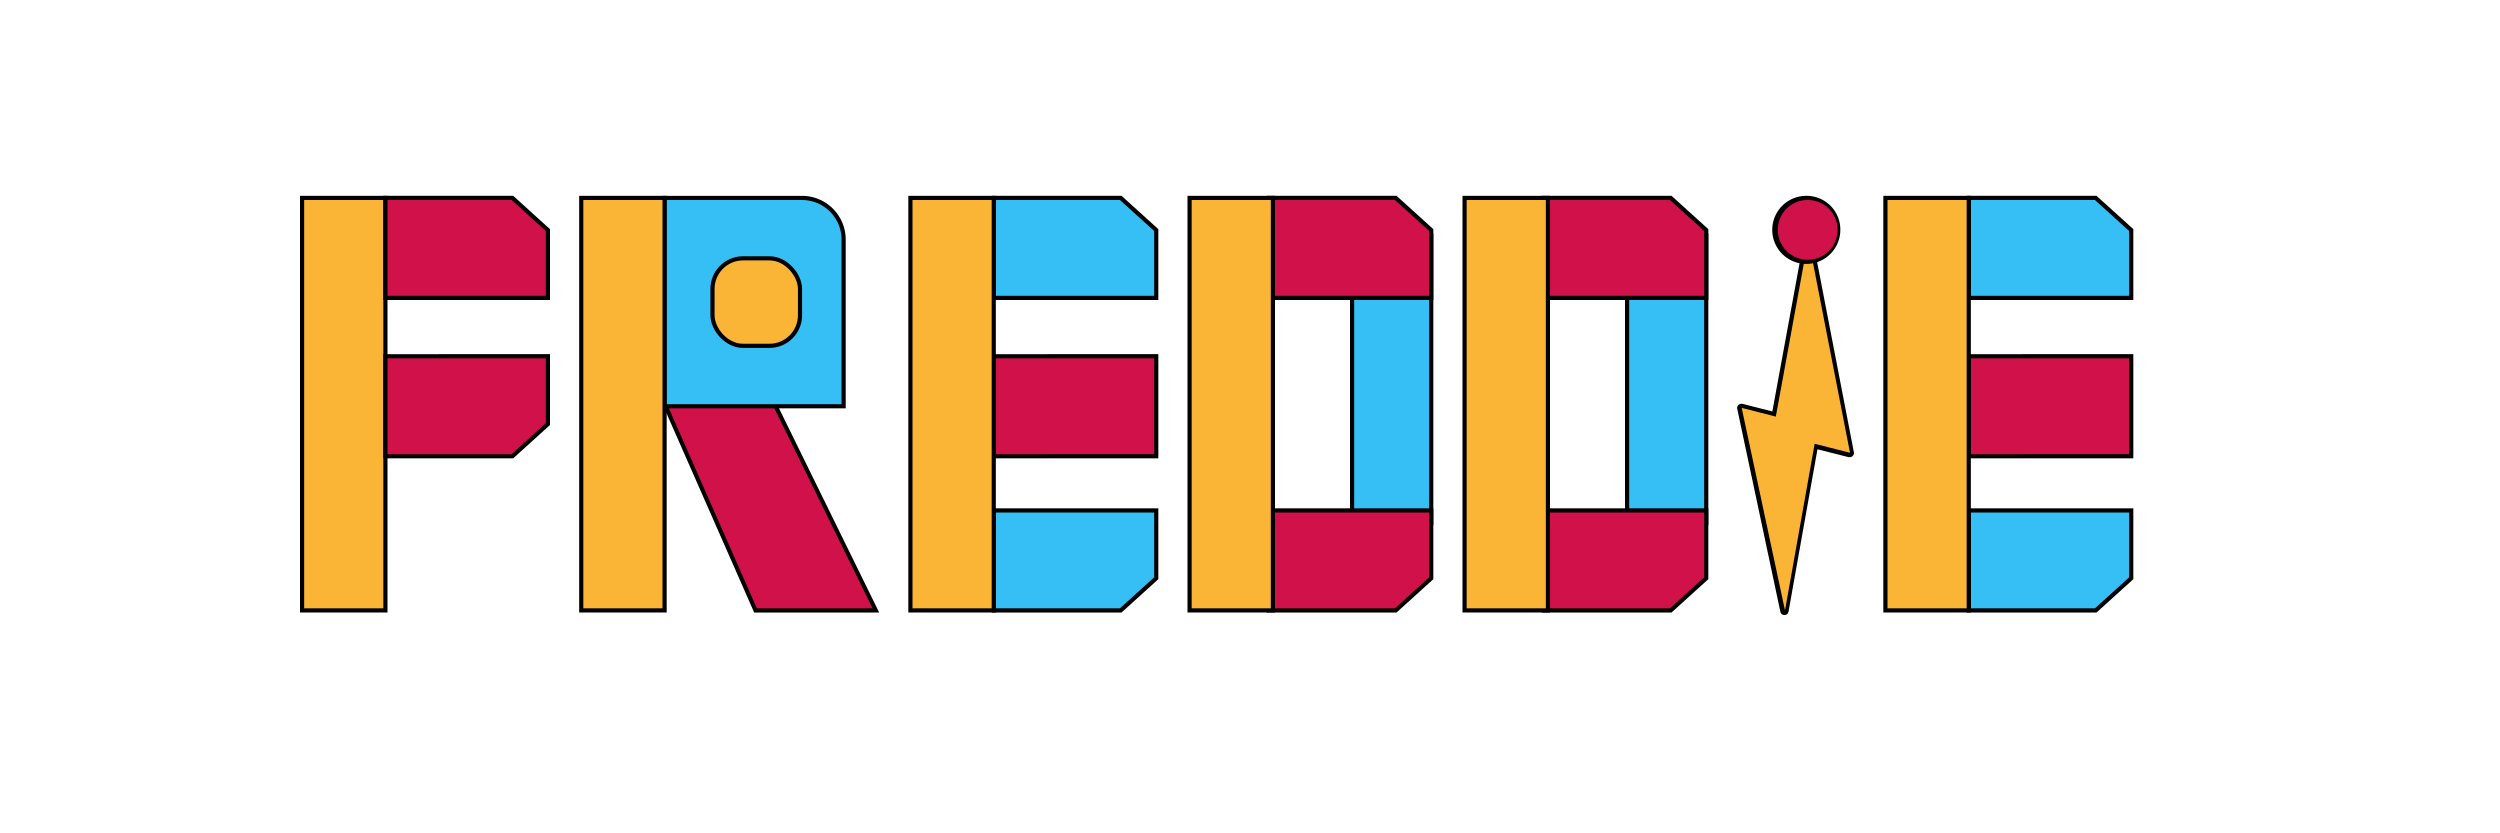 <svg id="Layer_1" data-name="Layer 1" xmlns="http://www.w3.org/2000/svg" viewBox="0 0 600 200"><defs><style>.cls-1,.cls-5{fill:#fbb536;}.cls-2{fill:#d11149;}.cls-3,.cls-4{fill:#36bff4;}.cls-3,.cls-5{stroke:#000;stroke-miterlimit:10;}</style></defs><title>freddie_logo</title><rect class="cls-1" x="72.5" y="47.5" width="20" height="99"/><path d="M92,48v98H73V48H92m1-1H72V147H93V47Z"/><polygon class="cls-2" points="181.33 146.5 159.73 97.42 184.71 94.54 210.2 146.5 181.33 146.5"/><path d="M184.41,95.07l25,50.93H181.65L160.46,97.84l23.95-2.77M185,94l-26,3,22,50h30L185,94Z"/><path class="cls-3" d="M192.47,47.5h-33v50h43v-40A10,10,0,0,0,192.47,47.5Z"/><rect class="cls-2" x="238.5" y="85.5" width="39" height="24"/><path d="M277,86v23H239V86h38m1-1H238v25h40V85Z"/><rect class="cls-4" x="324.5" y="56.5" width="19" height="69"/><path d="M343,57v68H325V57h18m1-1H324v70h20V56Z"/><polygon class="cls-2" points="304.5 71.5 304.5 47.5 334.98 47.5 343.5 55.22 343.5 71.5 304.5 71.5"/><path d="M334.78,48,343,55.44V71H305V48h29.78M344,47H304V72h40V47Zm0,8-8.83-8H344v8Z"/><polygon class="cls-2" points="92.5 109.5 92.5 85.5 131.5 85.5 131.5 101.78 122.98 109.5 92.5 109.5"/><path d="M131,86v15.56L122.78,109H93V86h38m1-1H92v25h31.17l8.83-8V85Zm0,25h0Z"/><polygon class="cls-2" points="92.5 71.5 92.5 47.5 122.98 47.5 131.5 55.22 131.5 71.5 92.5 71.5"/><path d="M122.78,48,131,55.44V71H93V48h29.78M132,47H92V72h40V47Zm0,8-8.83-8H132v8Z"/><polygon class="cls-4" points="238.5 71.5 238.5 47.5 268.98 47.5 277.5 55.22 277.5 71.5 238.5 71.5"/><path d="M268.78,48,277,55.44V71H239V48h29.78M278,47H238V72h40V47Zm0,8-8.83-8H278v8Z"/><polygon class="cls-4" points="238.5 146.5 238.5 122.5 277.5 122.5 277.5 138.78 268.98 146.5 238.5 146.5"/><path d="M277,123v15.56L268.78,146H239V123h38m1-1H238v25h31.17l8.83-8V122Zm0,25h0Z"/><polygon class="cls-2" points="304.5 146.5 304.5 122.5 343.5 122.5 343.5 138.78 334.98 146.5 304.5 146.5"/><path d="M343,123v15.56L334.78,146H305V123h38m1-1H304v25h31.17l8.83-8V122Zm0,25h0Z"/><path class="cls-1" d="M428.34,147.07a.46.46,0,0,1-.48-.39L417.51,98a.48.48,0,0,1,.09-.41.5.5,0,0,1,.38-.19l.13,0,7.7,2,7.73-42.11a.48.48,0,0,1,.49-.4.47.47,0,0,1,.48.4l10,51.31a.52.52,0,0,1-.49.59h0l-.12,0-8-2-7,39.56A.48.48,0,0,1,428.34,147.07Z"/><path d="M434,57.36l10,51.3-7.48-1.9-1-.26-.18,1-6.94,39L418,97.89l7.18,1.83,1,.27.2-1L434,57.36h0m0-1a1,1,0,0,0-1,.81l-7.64,41.58-7.17-1.83a1.18,1.18,0,0,0-.25,0,1,1,0,0,0-1,1.21l10.35,48.7a1,1,0,0,0,1.95,0l6.95-39,7.49,1.89a.69.69,0,0,0,.25,0,1,1,0,0,0,1-1.19L435,57.16a1,1,0,0,0-1-.8Z"/><path class="cls-2" d="M433.68,62.84a7.67,7.67,0,1,1,7.51-7.67A7.6,7.6,0,0,1,433.68,62.84Z"/><path d="M433.68,48a7.17,7.17,0,1,1-7,7.17,7.1,7.1,0,0,1,7-7.17m0-1a8.17,8.17,0,1,0,8,8.17,8.1,8.1,0,0,0-8-8.17Z"/><rect class="cls-1" x="139.5" y="47.5" width="20" height="99"/><path d="M159,48v98H140V48h19m1-1H139V147h21V47Z"/><rect class="cls-1" x="218.5" y="47.5" width="20" height="99"/><path d="M238,48v98H219V48h19m1-1H218V147h21V47Z"/><rect class="cls-2" x="472.5" y="85.5" width="39" height="24"/><path d="M511,86v23H473V86h38m1-1H472v25h40V85Z"/><polygon class="cls-4" points="472.5 71.5 472.5 47.5 502.98 47.5 511.5 55.22 511.5 71.5 472.5 71.5"/><path d="M502.78,48,511,55.44V71H473V48h29.78M512,47H472V72h40V47Zm0,8-8.83-8H512v8Z"/><polygon class="cls-4" points="472.5 146.5 472.5 122.5 511.5 122.5 511.5 138.78 502.98 146.5 472.5 146.5"/><path d="M511,123v15.56L502.78,146H473V123h38m1-1H472v25h31.17l8.83-8V122Zm0,25h0Z"/><rect class="cls-1" x="452.5" y="47.5" width="20" height="99"/><path d="M472,48v98H453V48h19m1-1H452V147h21V47Z"/><rect class="cls-1" x="285.5" y="47.5" width="20" height="99"/><path d="M305,48v98H286V48h19m1-1H285V147h21V47Z"/><rect class="cls-4" x="390.5" y="56.5" width="19" height="69"/><path d="M409,57v68H391V57h18m1-1H390v70h20V56Z"/><polygon class="cls-2" points="370.5 71.5 370.5 47.5 400.98 47.5 409.5 55.22 409.5 71.5 370.5 71.5"/><path d="M400.78,48,409,55.44V71H371V48h29.78M410,47H370V72h40V47Zm0,8-8.83-8H410v8Z"/><polygon class="cls-2" points="370.5 146.5 370.5 122.5 409.5 122.5 409.5 138.78 400.98 146.5 370.5 146.5"/><path d="M409,123v15.56L400.78,146H371V123h38m1-1H370v25h31.17l8.83-8V122Zm0,25h0Z"/><rect class="cls-1" x="351.5" y="47.5" width="20" height="99"/><path d="M371,48v98H352V48h19m1-1H351V147h21V47Z"/><rect class="cls-5" x="171" y="62" width="21" height="21" rx="7.33"/></svg>
